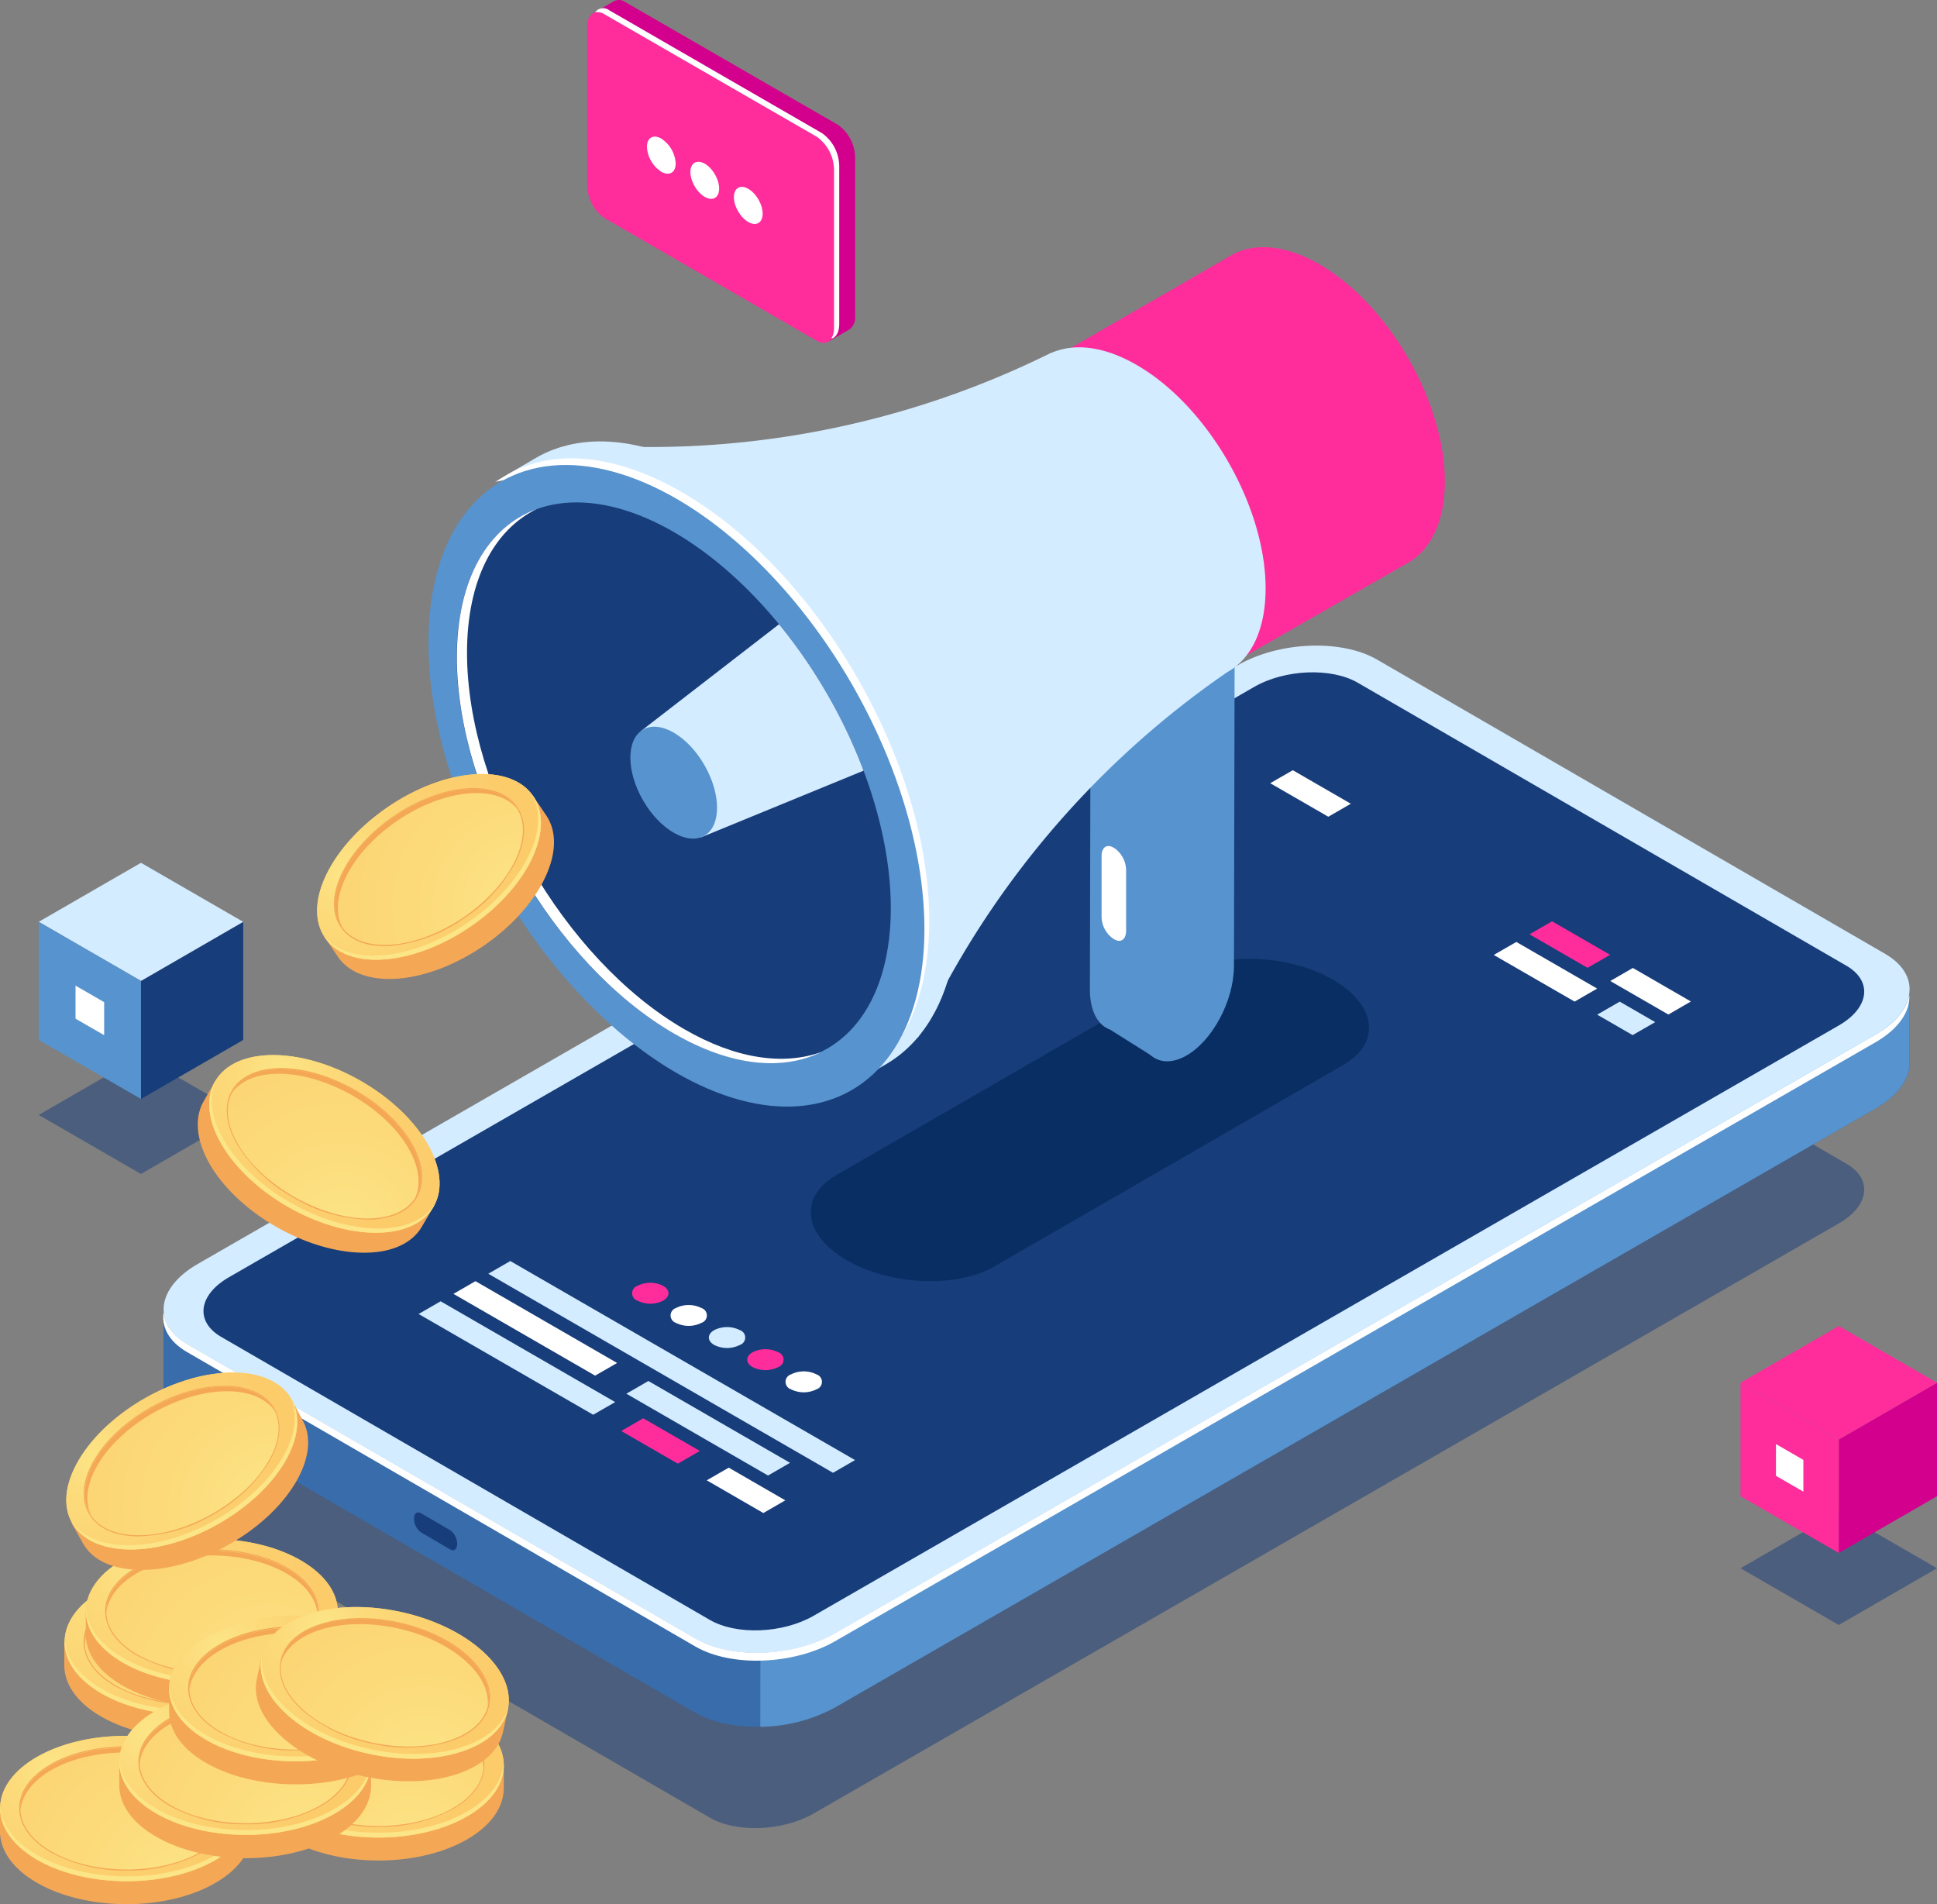 <svg xmlns="http://www.w3.org/2000/svg" xmlns:xlink="http://www.w3.org/1999/xlink" viewBox="0 0 339.77 333.97">
  <rect x="0" y="0" width="339.77" height="333.97" fill="#808080" stroke="none"/>
  <defs>
    <radialGradient id="gradient_74" cx="1600.51" cy="-613.96" r="31.54" gradientTransform="rotate(-51.52 1625.43 1365.34)" gradientUnits="userSpaceOnUse">
      <stop offset="0" stop-color="#fce586"/>
      <stop offset=".23" stop-color="#fcdb7b"/>
      <stop offset=".62" stop-color="#fcd06f"/>
      <stop offset="1" stop-color="#fccc6b"/>
    </radialGradient>
    <radialGradient id="gradient_74-2" cx="1615.81" cy="-585.73" r="75.04" gradientTransform="rotate(-17.33 3321.32 4811.6)" xlink:href="#gradient_74"/>
    <radialGradient id="gradient_74-3" cx="575.56" cy="-681.41" r="31.55" gradientTransform="rotate(-17.07 3503.66 1648.39)" xlink:href="#gradient_74"/>
    <radialGradient id="gradient_74-4" cx="590.86" cy="-653.17" r="75.04" gradientTransform="rotate(-17.07 3503.66 1648.39)" xlink:href="#gradient_74"/>
    <radialGradient id="gradient_74-5" cx="580.77" cy="-685.47" r="31.55" gradientTransform="rotate(-17.07 3503.66 1648.39)" xlink:href="#gradient_74"/>
    <radialGradient id="gradient_74-6" cx="596.07" cy="-657.23" r="75.04" gradientTransform="rotate(-17.07 3503.66 1648.39)" xlink:href="#gradient_74"/>
    <radialGradient id="gradient_74-7" cx="600.7" cy="-651.21" r="31.55" gradientTransform="rotate(72.67 -307.29 -535.62)" xlink:href="#gradient_74"/>
    <radialGradient id="gradient_74-8" cx="616" cy="-622.97" r="75.04" gradientTransform="matrix(.3 .95 -.95 .3 -727.05 -82.73)" xlink:href="#gradient_74"/>
    <radialGradient id="gradient_74-9" cx="556.23" cy="-656.86" r="31.55" gradientTransform="rotate(72.67 -360.66 -534.4)" xlink:href="#gradient_74"/>
    <radialGradient id="gradient_74-10" cx="571.52" cy="-628.62" r="75.04" gradientTransform="rotate(-17.07 3503.66 1648.39)" xlink:href="#gradient_74"/>
    <radialGradient id="gradient_74-11" cx="578.59" cy="-658.48" r="31.55" gradientTransform="matrix(.3 .95 -.95 .3 -750.69 -59.92)" xlink:href="#gradient_74"/>
    <radialGradient id="gradient_74-12" cx="593.89" cy="-630.25" r="75.04" gradientTransform="rotate(-17.07 3503.66 1648.39)" xlink:href="#gradient_74"/>
    <radialGradient id="gradient_74-13" cx="590.73" cy="-668.26" r="31.55" gradientTransform="rotate(72.67 -322.04 -553.92)" xlink:href="#gradient_74"/>
    <radialGradient id="gradient_74-14" cx="606.03" cy="-640.02" r="75.04" gradientTransform="rotate(-17.07 3503.66 1648.39)" xlink:href="#gradient_74"/>
    <radialGradient id="gradient_74-15" cx="294.45" cy="-580.84" r="31.54" gradientTransform="rotate(-5.26 9604.58 2442.59)" xlink:href="#gradient_74"/>
    <radialGradient id="gradient_74-16" cx="309.75" cy="-552.61" r="75.04" gradientTransform="rotate(-5.26 9604.58 2442.59)" xlink:href="#gradient_74"/>
    <radialGradient id="gradient_74-17" cx="-124.69" cy="-429.62" r="31.54" gradientTransform="rotate(72.67 -450 7.48)" xlink:href="#gradient_74"/>
    <radialGradient id="gradient_74-18" cx="-109.39" cy="-401.38" r="75.04" gradientTransform="matrix(.98 .22 -.22 .98 78.73 634.36)" xlink:href="#gradient_74"/>
    <radialGradient id="gradient_74-19" cx="1402.46" cy="-627.32" r="31.54" gradientTransform="rotate(-46.62 1735.06 1422.1)" xlink:href="#gradient_74"/>
    <radialGradient id="gradient_74-20" cx="1417.76" cy="-599.09" r="75.04" gradientTransform="rotate(-46.62 1735.06 1422.1)" xlink:href="#gradient_74"/>
    <clipPath id="clip-path">
      <ellipse cx="118.18" cy="137.27" rx="31.09" ry="53.85" transform="rotate(-30 118.18 137.27)" fill="none"/>
    </clipPath>
    <style>
      .cls-2,.cls-4{fill:#173d7a}.cls-2{opacity:.5}.cls-5{fill:#5793ce}.cls-6{fill:#d4ecff}.cls-7{fill:#fff}.cls-8{fill:#ff2c9c}.cls-9{fill:#d3008d}.cls-12{fill:#f4a856}.cls-13{fill:#fccc6b}.cls-16{fill:#fce586}
    </style>
  </defs>
  <g id="圖層_2" data-name="圖層 2">
    <g id="栝鍣_1" data-name="栝鍣 1">
      <path class="cls-2" d="m323.86 204.08-85.69-49.62c-4.65-2.7-12.79-2.37-18.17.73L40.16 258.68c-5.38 3.1-6 7.8-1.32 10.49l85.69 49.62c4.66 2.7 12.79 2.37 18.18-.73l179.83-103.49c5.39-3.1 5.98-7.8 1.32-10.49Z"/>
      <path d="m122 300.41-89.14-51.64c-2.93-1.69-4.29-4-4.19-6.36v-12.94l5 5.8c.32-.21.65-.42 1-.62l182.42-105c7.25-4.17 18.19-4.6 24.46-1l87.92 50.92 5.51-6.06v12.65c.13 2.85-1.9 5.89-6 8.25l-182.43 105c-7.3 4.19-18.25 4.59-24.55 1Z" fill="#396caa"/>
      <path class="cls-4" d="m73.82 268.73 5.13 3c.69.39 1.24 0 1.24-.94A3 3 0 0 0 79 268.4l-5.13-3c-.68-.39-1.24 0-1.24.93a3 3 0 0 0 1.19 2.4Z"/>
      <path class="cls-5" d="M217.06 129.67c7.25-4.17 18.19-4.6 24.46-1l87.92 50.92 5.51-6.06v12.65c.13 2.85-1.9 5.89-6 8.25l-182.43 105a28.06 28.06 0 0 1-13.16 3.42l.17-125.09Z"/>
      <path class="cls-6" d="m330.73 167.32-89.18-51.64c-6.26-3.62-17.21-3.19-24.45 1l-182.42 105c-7.25 4.17-8 10.49-1.78 14.11l89.18 51.64c6.26 3.63 17.21 3.19 24.45-1L329 181.44c7.2-4.17 8-10.44 1.73-14.12Z"/>
      <path class="cls-7" d="m122 288.78-89.17-51.64c-3.23-1.87-4.56-4.45-4.12-7.09.16 2.14 1.53 4.17 4.19 5.71l89.18 51.64c6.26 3.63 17.21 3.19 24.45-1L329 181.44c3.51-2 5.49-4.54 5.91-7 .21 2.9-1.81 6-6 8.4l-182.43 105c-7.26 4.16-18.21 4.57-24.48.94Z"/>
      <path class="cls-4" d="m323.86 169.36-85.69-49.62c-4.65-2.7-12.79-2.37-18.17.73L40.16 224c-5.38 3.1-6 7.8-1.32 10.49l85.69 49.62c4.66 2.7 12.79 2.37 18.18-.73l179.83-103.53c5.39-3.1 5.98-7.8 1.32-10.49Z"/>
      <path class="cls-6" d="m146.12 258.3-60.47-34.91 3.86-2.23 60.47 34.91-3.86 2.23zm-42.07-10.18-30.62-17.67 3.86-2.23 30.62 17.68-3.86 2.22z"/>
      <path class="cls-8" d="m118.9 256.7-9.93-5.73 3.86-2.23 9.93 5.73-3.86 2.23z"/>
      <path class="cls-7" d="m133.9 265.36-9.93-5.74 3.86-2.22 9.92 5.73-3.85 2.23zm-29.51-24.1-24.85-14.34 3.86-2.23 24.85 14.35-3.86 2.22z"/>
      <path class="cls-6" d="m134.72 258.78-24.85-14.35 3.86-2.23 24.85 14.35-3.86 2.23z"/>
      <path class="cls-8" d="M116.32 228.11a5 5 0 0 1-4.5 0 1.37 1.37 0 0 1 0-2.6 5 5 0 0 1 4.5 0c1.25.72 1.25 1.88 0 2.6Z"/>
      <path class="cls-7" d="M123.05 232a5 5 0 0 1-4.5 0 1.37 1.37 0 0 1 0-2.59 5 5 0 0 1 4.5 0 1.36 1.36 0 0 1 0 2.59Z"/>
      <path class="cls-6" d="M129.78 235.88a5 5 0 0 1-4.5 0c-1.25-.72-1.25-1.88 0-2.6a5 5 0 0 1 4.5 0 1.37 1.37 0 0 1 0 2.6Z"/>
      <path class="cls-8" d="M136.51 239.76a5 5 0 0 1-4.5 0c-1.25-.71-1.25-1.88 0-2.6a5 5 0 0 1 4.5 0 1.37 1.37 0 0 1 0 2.6Z"/>
      <path class="cls-7" d="M143.24 243.65a5 5 0 0 1-4.51 0 1.37 1.37 0 0 1 0-2.6 5 5 0 0 1 4.51 0 1.37 1.37 0 0 1 0 2.6Z"/>
      <path class="cls-8" d="m278.47 169.74-10.18-5.88 3.96-2.28 10.18 5.88-3.96 2.28z"/>
      <path class="cls-7" d="m292.65 177.93-10.19-5.88 3.96-2.29 10.18 5.88-3.95 2.29zM233 143.24l-10.19-5.88 3.96-2.28 10.18 5.88-3.95 2.28zm43.2 32.42-14.18-8.18 3.96-2.28 14.18 8.18-3.96 2.28z"/>
      <path class="cls-6" d="m286.38 181.54-6.22-3.59 3.96-2.28 6.22 3.59-3.96 2.28z"/>
      <path class="cls-2" d="m322.54 284.99-17.23-9.95 17.23-9.95 17.23 9.95-17.23 9.95z"/>
      <path class="cls-9" d="m339.77 262.41-17.23 9.95v-19.9l17.23-9.95v19.9z"/>
      <path class="cls-8" d="m322.54 252.46-17.23-9.95 17.23-9.95 17.23 9.95-17.23 9.95z"/>
      <path class="cls-8" d="m322.54 272.36-17.23-9.95v-19.9l17.23 9.95v19.9z"/>
      <path class="cls-7" d="m316.33 261.61-4.81-2.78v-5.57l4.81 2.78v5.57z"/>
      <path class="cls-2" d="M24.73 205.89 6.79 195.54l17.94-10.36 17.93 10.36-17.93 10.35z"/>
      <path class="cls-4" d="m42.66 182.39-17.93 10.35v-20.71l17.93-10.36v20.72z"/>
      <path class="cls-6" d="M24.73 172.03 6.79 161.67l17.94-10.35 17.93 10.35-17.93 10.36z"/>
      <path class="cls-5" d="M24.73 192.74 6.79 182.39v-20.72l17.94 10.36v20.71z"/>
      <path class="cls-7" d="m18.27 181.55-5.02-2.89v-5.8l5.02 2.9v5.79z"/>
      <path class="cls-9" d="M147 21.9 109.65.35a1.91 1.91 0 0 0-1.92-.16l-3.62 2.09 2.54.93v27.16a7.22 7.22 0 0 0 3 5.74l35.67 20.59v3.19l3.68-2.11a2.67 2.67 0 0 0 1-2.4V27.63a7.17 7.17 0 0 0-3-5.73Z"/>
      <path class="cls-8" d="M143.29 59.78 106 38.23a7.2 7.2 0 0 1-3-5.74V4.74c0-2.21 1.34-3.22 3-2.27L143.29 24a7.2 7.2 0 0 1 3 5.74v27.77c0 2.21-1.29 3.22-3 2.27Z"/>
      <path class="cls-7" d="M144.2 23.36 106.88 1.81a1.74 1.74 0 0 0-2.5.37 2.09 2.09 0 0 1 1.59.29L143.29 24a7.2 7.2 0 0 1 3 5.74v27.77a3.39 3.39 0 0 1-.49 1.91c.84-.23 1.41-1.14 1.41-2.57V29.1a7.2 7.2 0 0 0-3.01-5.74Zm-25.68 5.31c0 1.6-1.13 2.25-2.52 1.45a5.56 5.56 0 0 1-2.52-4.36c0-1.61 1.13-2.26 2.52-1.45a5.56 5.56 0 0 1 2.52 4.36Z"/>
      <ellipse class="cls-7" cx="123.63" cy="31.62" rx="2.06" ry="3.56" transform="rotate(-30 123.63 31.63)"/>
      <ellipse class="cls-7" cx="131.26" cy="36.02" rx="2.06" ry="3.56" transform="rotate(-30 131.27 36.03)"/>
      <path d="m174.42 222.11 61.24-35.36c6.63-3.83 5.8-10.51-1.86-14.93-7.65-4.42-19.23-4.9-25.86-1.07L146.7 206.1c-6.63 3.83-5.8 10.51 1.86 14.93 7.65 4.42 19.23 4.9 25.86 1.08Z" fill="#092e63"/>
      <path class="cls-5" d="M208 164.29v-7.19l8.51-42.89-8.37-5.21-16.84 9.3-.12 55.27c0 3.72 1.39 6.24 3.53 7l7.49 4.71.94-3.56 1.28-6.49a20.56 20.56 0 0 0 3.58-10.94Z"/>
      <path class="cls-5" d="M208 185.19c-4.65 2.57-8.41-.3-8.39-6.41l.12-55.27 16.84-9.3-.12 55.28c-.04 6.1-3.82 13.13-8.45 15.7Z"/>
      <ellipse class="cls-8" cx="231.45" cy="71.75" rx="17.96" ry="31.11" transform="rotate(-30 231.45 71.76)"/>
      <path class="cls-8" d="m247.22 98.56-64.02 36.71-34.42-51.69 66.7-38.52 31.74 53.5z"/>
      <path class="cls-6" d="M222 103.19c0-14.43-10.13-32-22.63-39.19-5.68-3.28-10.86-3.85-14.83-2.16h-.08l-.1.05-.52.25a158.34 158.34 0 0 1-76.09 16.14l-7.42-.28L161 182l3.29-6.35a158.57 158.57 0 0 1 51-57.78c4.17-2.31 6.71-7.41 6.71-14.68Z"/>
      <path class="cls-6" d="M168.1 158.52c0-27.68-19.43-61.33-43.41-75.17-12-6.91-22.77-7.58-30.62-3.08l-7.23 4.23 2.49-.5c-5.06 5.28-8 13.59-8 24.42 0 27.68 19.43 61.34 43.4 75.18 9.41 5.43 18.12 7 25.23 5.23l-1.13 1.66 6.56-3.83.1-.06.24-.14c7.63-4.62 12.37-14.27 12.37-27.94Z"/>
      <path class="cls-7" d="M163 161.48c0-27.67-19.43-61.33-43.41-75.17-11.79-6.81-22.48-7.55-30.3-3.25l-1.09.64c-.38.23-.74.48-1.1.74l2.23-.44c-5.06 5.28-8 13.59-8 24.42 0 27.68 19.43 61.34 43.4 75.18 9.41 5.43 18.12 7 25.23 5.23l-1 1.52c8.61-4.17 14.04-14.21 14.04-28.87Z"/>
      <ellipse class="cls-5" cx="118.18" cy="137.27" rx="35.44" ry="61.38" transform="matrix(.87 -.5 .5 .87 -52.8 77.48)"/>
      <ellipse class="cls-4" cx="118.18" cy="137.27" rx="31.09" ry="53.85" transform="rotate(-30 118.18 137.27)"/>
      <path class="cls-7" d="M120 180.48c-21-12.14-38.08-41.67-38.08-66 0-12.75 4.71-21.51 12.22-25.21-8.54 3.13-14 12.24-14 26 0 24.28 17 53.81 38.08 66 10 5.77 19.07 6.57 25.86 3.23-6.6 2.38-14.99 1.26-24.08-4.02Z"/>
      <g clip-path="url(#clip-path)">
        <path class="cls-6" d="m112.48 128.17 55.25-42.72 20.06 34.81-64.85 26.61-10.46-18.7z"/>
        <ellipse class="cls-5" cx="118.18" cy="137.27" rx="6.21" ry="10.75" transform="rotate(-30 118.17 137.28)"/>
      </g>
      <path class="cls-7" d="m195.52 164.77-.29-.17a4.77 4.77 0 0 1-2-3.81v-10.66c0-1.47.88-2.15 2-1.52l.3.17a4.82 4.82 0 0 1 2 3.81v10.66c-.01 1.47-.9 2.15-2.01 1.52Z"/>
      <path class="cls-12" d="M93.52 139.62v2.18a14.23 14.23 0 0 0-7.07-1.05c-9.94.72-21.51 8.58-25.85 17.55a14.37 14.37 0 0 0-1.6 6.81l-2-.66 2.17 3.19c1.8 2.8 5.45 4.35 10.52 4 9.93-.72 21.5-8.58 25.84-17.55 2.17-4.48 2.12-8.39.28-11.09Z"/>
      <path class="cls-13" d="M93.24 150.72c-4.34 9-15.91 16.82-25.84 17.55s-14.47-6-10.14-14.92 15.91-16.82 25.85-17.55 14.47 5.95 10.13 14.92Z"/>
      <path d="M93.24 150.72c-4.34 9-15.91 16.82-25.84 17.55s-14.47-6-10.14-14.92 15.91-16.82 25.85-17.55 14.47 5.95 10.13 14.92Z" fill="url(#gradient_74)"/>
      <path class="cls-12" d="M81.49 161a27.11 27.11 0 0 1-12.82 4.89c-4.1.3-7.27-.87-8.91-3.29s-1.57-5.8.22-9.5c3.66-7.57 13.46-14.23 21.85-14.84 4.11-.3 7.27.87 8.92 3.29s1.56 5.8-.23 9.5a26.94 26.94 0 0 1-9.03 9.95Zm-12.27-17.58a26.57 26.57 0 0 0-8.9 9.8c-1.73 3.58-1.82 6.82-.26 9.13s4.62 3.42 8.58 3.13c8.27-.61 17.93-7.17 21.54-14.63 1.74-3.58 1.83-6.82.26-9.13s-4.62-3.42-8.58-3.13a26.69 26.69 0 0 0-12.64 4.83Z"/>
      <ellipse cx="75.25" cy="152.04" rx="18.54" ry="10.71" transform="rotate(-34.18 75.26 152.05)" fill="url(#gradient_74-2)"/>
      <path class="cls-12" d="M60.65 153.87c3.64-7.52 13.35-14.12 21.69-14.73 4-.29 6.88.81 8.49 2.85-1.45-2.5-4.59-3.91-9-3.58-8.35.61-18.06 7.2-21.7 14.73-1.92 4-1.77 7.4 0 9.67-1.26-2.25-1.2-5.38.52-8.94Z"/>
      <path class="cls-16" d="M92.77 150c-4.34 9-15.91 16.83-25.85 17.55-4.75.35-8.26-1-10.16-3.48 1.75 2.92 5.46 4.56 10.64 4.18 9.93-.73 21.5-8.58 25.84-17.55 2.26-4.68 2.11-8.73 0-11.43 1.64 2.73 1.6 6.46-.47 10.73Z"/>
      <path class="cls-12" d="m55.47 288.12-1.22 1.81a14.32 14.32 0 0 0-5.25-4.87c-8.6-5-22.59-5.08-31.24-.14a14.59 14.59 0 0 0-5.2 4.69l-1.28-1.68v3.86c-.1 3.33 2 6.68 6.42 9.23 8.61 5 22.59 5.09 31.24.14 4.32-2.47 6.5-5.72 6.51-9Z"/>
      <path class="cls-13" d="M49 297.11c-8.65 4.95-22.64 4.88-31.24-.14s-8.57-13.09.08-18 22.63-4.88 31.24.14 8.53 13.06-.08 18Z"/>
      <path d="M49 297.11c-8.65 4.95-22.64 4.88-31.24-.14s-8.57-13.09.08-18 22.63-4.88 31.24.14 8.53 13.06-.08 18Z" fill="url(#gradient_74-3)"/>
      <path class="cls-12" d="M33.48 298.91a27.06 27.06 0 0 1-13.34-3.21c-3.56-2.07-5.51-4.83-5.49-7.76s2-5.67 5.56-7.71c7.3-4.17 19.15-4.11 26.41.12 3.55 2.08 5.5 4.83 5.49 7.76s-2 5.67-5.56 7.71a27 27 0 0 1-13.07 3.09Zm-.2-21.4a26.49 26.49 0 0 0-12.89 3.05c-3.45 2-5.36 4.59-5.37 7.38s1.87 5.43 5.31 7.44c7.16 4.17 18.84 4.23 26 .11 3.46-2 5.36-4.59 5.38-7.38s-1.88-5.43-5.31-7.43a26.71 26.71 0 0 0-13.12-3.17Z"/>
      <path d="M46.46 295.66c-7.26 4.14-19 4.09-26.23-.12s-7.19-11 .07-15.14 19-4.1 26.22.11 7.2 11-.06 15.15Z" fill="url(#gradient_74-4)"/>
      <path class="cls-12" d="M20.3 281.28c7.26-4.14 19-4.09 26.22.12 3.42 2 5.21 4.56 5.38 7.15.22-2.88-1.57-5.82-5.38-8-7.22-4.21-19-4.26-26.22-.11-3.83 2.18-5.64 5.1-5.45 8 .2-2.64 2.01-5.19 5.45-7.16Z"/>
      <path class="cls-16" d="M49 296.27c-8.65 4.94-22.63 4.88-31.24-.14-4.11-2.4-6.25-5.5-6.41-8.62-.21 3.4 1.92 6.85 6.41 9.46 8.6 5 22.59 5.09 31.24.14 4.51-2.57 6.67-6 6.49-9.41-.23 3.13-2.39 6.21-6.49 8.57Z"/>
      <path class="cls-12" d="M59.26 282.71 58 284.52a14.16 14.16 0 0 0-5.24-4.87c-8.6-5-22.59-5.08-31.24-.14a14.5 14.5 0 0 0-5.2 4.69l-1.28-1.68v3.85c-.1 3.32 2 6.67 6.42 9.23 8.61 5 22.59 5.08 31.24.14 4.33-2.47 6.5-5.72 6.51-9Z"/>
      <path class="cls-13" d="M52.75 291.7c-8.65 4.94-22.63 4.88-31.24-.14s-8.57-13.09.08-18 22.64-4.88 31.24.14 8.57 13.06-.08 18Z"/>
      <path d="M52.75 291.7c-8.65 4.94-22.63 4.88-31.24-.14s-8.57-13.09.08-18 22.64-4.88 31.24.14 8.57 13.06-.08 18Z" fill="url(#gradient_74-5)"/>
      <path class="cls-12" d="M37.27 293.5a27.09 27.09 0 0 1-13.34-3.21c-3.55-2.08-5.5-4.83-5.49-7.76s2-5.67 5.56-7.71c7.3-4.17 19.15-4.12 26.41.12 3.56 2.07 5.5 4.83 5.49 7.76s-2 5.66-5.56 7.71a27 27 0 0 1-13.07 3.09Zm-.2-21.4a26.54 26.54 0 0 0-12.89 3c-3.45 2-5.35 4.59-5.37 7.38s1.87 5.52 5.31 7.52c7.16 4.18 18.84 4.23 26 .12 3.45-2 5.36-4.59 5.37-7.38s-1.87-5.43-5.31-7.44a26.65 26.65 0 0 0-13.11-3.2Z"/>
      <path d="M50.25 290.24c-7.26 4.15-19 4.1-26.23-.11s-7.19-11 .07-15.15 19-4.09 26.23.12 7.19 10.99-.07 15.14Z" fill="url(#gradient_74-6)"/>
      <path class="cls-12" d="M24.09 275.87c7.26-4.15 19-4.09 26.22.12 3.42 2 5.21 4.56 5.38 7.15.22-2.88-1.57-5.82-5.37-8-7.23-4.21-19-4.26-26.23-.12-3.82 2.19-5.64 5.11-5.45 8 .2-2.63 2.01-5.19 5.45-7.15Z"/>
      <path class="cls-16" d="M52.75 290.86c-8.64 4.94-22.63 4.88-31.24-.14-4.11-2.4-6.25-5.5-6.41-8.63-.21 3.41 1.92 6.85 6.41 9.47 8.61 5 22.59 5.08 31.24.14 4.51-2.58 6.67-6 6.49-9.41-.19 3.12-2.35 6.21-6.49 8.57Z"/>
      <path class="cls-12" d="m88.37 309.61-1.22 1.81a14.16 14.16 0 0 0-5.24-4.87c-8.6-5-22.59-5.09-31.24-.14a14.41 14.41 0 0 0-5.2 4.69l-1.28-1.69v3.86c-.1 3.32 2 6.67 6.42 9.23 8.61 5 22.59 5.08 31.24.14 4.32-2.47 6.5-5.72 6.51-9Z"/>
      <ellipse class="cls-13" cx="66.28" cy="309.51" rx="12.75" ry="22.09" transform="rotate(-89.74 66.29 309.52)"/>
      <ellipse cx="66.28" cy="309.51" rx="12.75" ry="22.09" transform="rotate(-89.74 66.29 309.52)" fill="url(#gradient_74-7)"/>
      <path class="cls-12" d="M66.38 320.4A27.06 27.06 0 0 1 53 317.19c-3.56-2.08-5.5-4.83-5.49-7.76s2-5.67 5.56-7.71c7.3-4.17 19.15-4.12 26.41.12 3.55 2.07 5.5 4.83 5.49 7.76s-2 5.66-5.56 7.7a26.86 26.86 0 0 1-13.03 3.1Zm-.2-21.4a26.52 26.52 0 0 0-12.89 3.05c-3.45 2-5.36 4.59-5.37 7.38s1.87 5.43 5.31 7.43c7.16 4.18 18.84 4.23 26 .12 3.45-2 5.35-4.59 5.37-7.39s-1.87-5.42-5.31-7.43A26.68 26.68 0 0 0 66.18 299Z"/>
      <ellipse cx="66.28" cy="309.51" rx="10.71" ry="18.54" transform="rotate(-89.74 66.29 309.52)" fill="url(#gradient_74-8)"/>
      <path class="cls-12" d="M53.2 302.77c7.26-4.15 19-4.09 26.22.12 3.42 2 5.21 4.56 5.38 7.15.22-2.89-1.57-5.82-5.37-8-7.23-4.21-19-4.27-26.23-.12-3.83 2.19-5.64 5.11-5.45 8 .25-2.64 2.01-5.19 5.45-7.15Z"/>
      <path class="cls-16" d="M81.86 317.76c-8.65 4.94-22.63 4.88-31.24-.14-4.11-2.4-6.25-5.5-6.41-8.63-.21 3.41 1.92 6.85 6.41 9.47 8.6 5 22.59 5.08 31.24.14 4.51-2.58 6.67-6 6.49-9.41-.19 3.12-2.35 6.2-6.49 8.57Z"/>
      <path class="cls-12" d="m44.2 317.27-1.2 1.81a14.24 14.24 0 0 0-5.24-4.87c-8.61-5-22.59-5.08-31.24-.14a14.5 14.5 0 0 0-5.2 4.69L0 317.08v3.85c-.1 3.32 2 6.67 6.42 9.23 8.6 5 22.59 5.08 31.24.14 4.32-2.47 6.49-5.72 6.51-9Z"/>
      <ellipse class="cls-13" cx="22.11" cy="317.17" rx="12.75" ry="22.09" transform="rotate(-89.74 22.12 317.18)"/>
      <ellipse cx="22.11" cy="317.17" rx="12.75" ry="22.09" transform="rotate(-89.74 22.12 317.18)" fill="url(#gradient_74-9)"/>
      <path class="cls-12" d="M22.2 328.06a27 27 0 0 1-13.33-3.21c-3.56-2.08-5.51-4.83-5.5-7.76s2-5.67 5.56-7.71c7.3-4.17 19.15-4.12 26.42.12 3.55 2.07 5.5 4.83 5.49 7.76s-2 5.67-5.56 7.71a27 27 0 0 1-13.08 3.09Zm-.2-21.4a26.49 26.49 0 0 0-12.89 3c-3.45 2-5.36 4.59-5.37 7.38s1.87 5.43 5.3 7.43c7.16 4.18 18.84 4.23 26 .12 3.45-2 5.36-4.59 5.37-7.38s-1.87-5.43-5.3-7.44A26.71 26.71 0 0 0 22 306.66Z"/>
      <path d="M35.19 324.8c-7.27 4.15-19 4.1-26.23-.11s-7.19-11 .07-15.15 19-4.09 26.22.12 7.2 10.99-.06 15.14Z" fill="url(#gradient_74-10)"/>
      <path class="cls-12" d="M9 310.43c7.26-4.15 19-4.09 26.23.12 3.42 2 5.21 4.56 5.38 7.15.22-2.88-1.57-5.82-5.38-8-7.22-4.21-19-4.26-26.22-.12-3.83 2.19-5.64 5.11-5.45 8 .22-2.58 2.03-5.19 5.44-7.15Z"/>
      <path class="cls-16" d="M37.69 325.42c-8.65 4.94-22.64 4.88-31.24-.14-4.12-2.4-6.25-5.5-6.41-8.63-.21 3.41 1.92 6.85 6.41 9.47 8.6 5 22.59 5.08 31.24.14 4.51-2.58 6.67-6 6.49-9.41-.18 3.15-2.35 6.21-6.49 8.57Z"/>
      <path class="cls-12" d="M65.09 309.15 63.88 311a14.34 14.34 0 0 0-5.24-4.88c-8.61-5-22.59-5.08-31.24-.14a14.35 14.35 0 0 0-5.2 4.7L20.92 309v3.86c-.1 3.32 2 6.67 6.42 9.23 8.6 5 22.59 5.08 31.24.14 4.32-2.47 6.49-5.73 6.51-9Z"/>
      <ellipse class="cls-13" cx="43.01" cy="309.05" rx="12.75" ry="22.09" transform="rotate(-89.74 43.01 309.06)"/>
      <ellipse cx="43.01" cy="309.05" rx="12.75" ry="22.09" transform="rotate(-89.74 43.01 309.06)" fill="url(#gradient_74-11)"/>
      <path class="cls-12" d="M43.1 319.94a27.09 27.09 0 0 1-13.34-3.21c-3.55-2.08-5.5-4.83-5.49-7.76s2-5.67 5.56-7.71c7.3-4.17 19.15-4.12 26.42.12 3.55 2.07 5.5 4.83 5.49 7.76s-2 5.66-5.56 7.7a26.9 26.9 0 0 1-13.08 3.1Zm-.19-21.41A26.6 26.6 0 0 0 30 301.58c-3.45 2-5.36 4.6-5.37 7.39s1.87 5.43 5.3 7.43c7.16 4.18 18.84 4.23 26 .12 3.45-2 5.36-4.6 5.37-7.39s-1.87-5.43-5.3-7.43a26.71 26.71 0 0 0-13.09-3.17Z"/>
      <path d="M56.08 316.68c-7.26 4.15-19 4.1-26.22-.12s-7.19-11 .07-15.14 19-4.09 26.22.12 7.19 10.99-.07 15.14Z" fill="url(#gradient_74-12)"/>
      <path class="cls-12" d="M29.92 302.31c7.26-4.15 19-4.1 26.23.12 3.41 2 5.21 4.56 5.38 7.15.22-2.89-1.57-5.82-5.38-8-7.22-4.21-19-4.27-26.22-.12-3.83 2.19-5.65 5.11-5.45 8 .19-2.64 2.01-5.19 5.44-7.15Z"/>
      <path class="cls-16" d="M58.59 317.3c-8.65 4.94-22.64 4.88-31.24-.14-4.12-2.4-6.25-5.5-6.41-8.63-.21 3.4 1.92 6.85 6.41 9.47 8.6 5 22.59 5.08 31.23.14 4.51-2.58 6.68-6 6.5-9.41-.19 3.12-2.35 6.2-6.49 8.57Z"/>
      <path class="cls-12" d="m73.83 296.24-1.21 1.81a14.32 14.32 0 0 0-5.24-4.87c-8.61-5-22.59-5.08-31.24-.14a14.42 14.42 0 0 0-5.2 4.69l-1.28-1.68v3.86c-.1 3.33 2 6.68 6.42 9.23 8.6 5 22.59 5.09 31.24.14 4.32-2.47 6.49-5.72 6.51-9Z"/>
      <ellipse class="cls-13" cx="51.74" cy="296.15" rx="12.75" ry="22.09" transform="rotate(-89.74 51.75 296.15)"/>
      <ellipse cx="51.74" cy="296.15" rx="12.75" ry="22.09" transform="rotate(-89.74 51.75 296.15)" fill="url(#gradient_74-13)"/>
      <path class="cls-12" d="M51.84 307a27.09 27.09 0 0 1-13.34-3.21C35 301.75 33 299 33 296.06s2-5.67 5.56-7.71c7.3-4.17 19.15-4.11 26.41.12 3.56 2.08 5.51 4.83 5.5 7.76s-2 5.67-5.56 7.71A27 27 0 0 1 51.84 307Zm-.19-21.4a26.49 26.49 0 0 0-12.89 3.05c-3.45 2-5.36 4.59-5.37 7.38s1.87 5.43 5.3 7.44c7.16 4.17 18.84 4.23 26 .11 3.45-2 5.36-4.59 5.37-7.38s-1.87-5.43-5.3-7.43a26.71 26.71 0 0 0-13.11-3.14Z"/>
      <path d="M64.82 303.77c-7.26 4.15-19 4.1-26.22-.11s-7.2-11 .07-15.14 19-4.1 26.22.11 7.19 11-.07 15.14Z" fill="url(#gradient_74-14)"/>
      <path class="cls-12" d="M38.66 289.4c7.26-4.14 19-4.09 26.23.12 3.41 2 5.2 4.56 5.38 7.15.22-2.88-1.57-5.82-5.38-8-7.22-4.21-19-4.26-26.22-.11-3.83 2.18-5.65 5.1-5.45 8 .19-2.64 2.01-5.19 5.44-7.16Z"/>
      <path class="cls-16" d="M67.33 304.39c-8.65 4.94-22.64 4.88-31.24-.14-4.12-2.4-6.25-5.5-6.42-8.62-.2 3.4 1.93 6.85 6.42 9.46 8.6 5 22.59 5.09 31.23.14 4.51-2.57 6.68-6 6.5-9.41-.19 3.18-2.35 6.18-6.49 8.57Z"/>
      <path class="cls-12" d="m89.1 299.76-1.57 1.52a14.16 14.16 0 0 0-4.13-5.84c-7.39-6.68-21.07-9.6-30.54-6.54a14.4 14.4 0 0 0-6.06 3.54l-.91-1.92-.8 3.78c-.78 3.24.62 6.95 4.39 10.35 7.4 6.68 21.07 9.6 30.55 6.54 4.74-1.54 7.53-4.28 8.21-7.47Z"/>
      <path class="cls-13" d="M80.88 307.22c-9.47 3.07-23.15.15-30.54-6.53s-5.71-14.57 3.77-17.63 23.15-.15 30.54 6.53 5.71 14.57-3.77 17.63Z"/>
      <path d="M80.88 307.22c-9.47 3.07-23.15.15-30.54-6.53s-5.71-14.57 3.77-17.63 23.15-.15 30.54 6.53 5.71 14.57-3.77 17.63Z" fill="url(#gradient_74-15)"/>
      <path class="cls-12" d="M65.36 305.82A27.09 27.09 0 0 1 53 299.94c-3.05-2.76-4.39-5.85-3.78-8.72s3.1-5.14 7-6.4c8-2.59 19.58-.11 25.83 5.52 3 2.76 4.39 5.85 3.78 8.72s-3.1 5.14-7 6.4a27 27 0 0 1-13.47.36Zm4.19-21a26.54 26.54 0 0 0-13.24.34c-3.78 1.23-6.18 3.4-6.77 6.13s.72 5.7 3.67 8.36c6.16 5.56 17.58 8 25.47 5.45 3.78-1.23 6.18-3.4 6.77-6.13s-.72-5.7-3.67-8.36a26.64 26.64 0 0 0-12.23-5.78Z"/>
      <path d="M78.74 305.29c-8 2.57-19.44.12-25.65-5.49s-4.79-12.23 3.16-14.8 19.44-.12 25.65 5.48 4.79 12.23-3.16 14.81Z" fill="url(#gradient_74-16)"/>
      <path class="cls-12" d="M56.07 285.86c7.95-2.57 19.44-.12 25.64 5.49 2.94 2.65 4.17 5.53 3.81 8.1.8-2.78-.35-6-3.62-9-6.21-5.6-17.69-8.06-25.65-5.48-4.19 1.35-6.56 3.84-7 6.7.75-2.46 3.06-4.59 6.82-5.81Z"/>
      <path class="cls-16" d="M81.06 306.4c-9.48 3.07-23.15.14-30.55-6.53-3.54-3.19-5-6.67-4.51-9.76-.9 3.29.48 7.1 4.34 10.58 7.39 6.68 21.07 9.6 30.54 6.53 5-1.59 7.76-4.51 8.29-7.88-.83 3.02-3.58 5.59-8.11 7.06Z"/>
      <path class="cls-12" d="m76.08 211.58-2 1a14.2 14.2 0 0 0-2.08-6.84c-5-8.61-17.16-15.55-27.12-15.51a14.36 14.36 0 0 0-6.88 1.53l-.28-2.1-1.91 3.34c-1.72 2.84-1.51 6.81 1 11.2 5 8.6 17.16 15.54 27.12 15.5 5 0 8.48-1.79 10.1-4.62Z"/>
      <ellipse class="cls-13" cx="56.9" cy="200.62" rx="12.75" ry="22.09" transform="rotate(-60.25 56.9 200.61)"/>
      <ellipse cx="56.9" cy="200.62" rx="12.75" ry="22.09" transform="rotate(-60.25 56.9 200.61)" fill="url(#gradient_74-17)"/>
      <path class="cls-12" d="M51.63 210.14a27 27 0 0 1-10-9.36c-2.07-3.55-2.41-6.91-1-9.46s4.52-3.95 8.64-4c8.4 0 18.69 5.85 22.93 13.11 2.07 3.56 2.41 6.91 1 9.46s-4.53 4-8.64 4a26.92 26.92 0 0 1-12.93-3.75ZM62 191.42a26.53 26.53 0 0 0-12.72-3.69c-4 0-6.93 1.36-8.31 3.78s-1 5.65 1 9.08c4.18 7.16 14.32 13 22.61 12.92 4 0 6.93-1.36 8.31-3.78s1-5.65-1-9.08a26.66 26.66 0 0 0-9.89-9.23Z"/>
      <path d="M64.53 213.7c-8.36 0-18.56-5.79-22.77-13s-.85-13.11 7.52-13.15 18.55 5.79 22.76 13 .85 13.11-7.51 13.15Z" fill="url(#gradient_74-18)"/>
      <path class="cls-12" d="M48.84 188.31c8.36 0 18.55 5.79 22.76 13 2 3.41 2.29 6.53 1.17 8.87 1.61-2.4 1.49-5.84-.73-9.64-4.21-7.23-14.4-13.06-22.76-13-4.41 0-7.43 1.66-8.68 4.27 1.45-2.16 4.28-3.48 8.24-3.5Z"/>
      <path class="cls-16" d="M66.41 215.47c-10 0-22.11-6.9-27.12-15.5-2.41-4.12-2.74-7.87-1.34-10.67-1.86 2.86-1.7 6.91.92 11.4 5 8.6 17.16 15.54 27.12 15.5 5.19 0 8.76-1.94 10.28-5-1.7 2.63-5.1 4.25-9.86 4.27Z"/>
      <path class="cls-12" d="m51.15 245.44-.15 2.17a14.35 14.35 0 0 0-7-1.61c-10-.12-22.15 6.72-27.24 15.28a14.46 14.46 0 0 0-2.21 6.65l-2-.83 1.89 3.36c1.56 3 5.07 4.81 10.14 4.87 10 .13 22.16-6.72 27.25-15.28 2.54-4.28 2.83-8.18 1.23-11Z"/>
      <path class="cls-13" d="M49.92 256.47c-5.09 8.56-17.28 15.4-27.25 15.28S8.76 264.58 13.85 256s17.29-15.41 27.25-15.28 13.9 7.18 8.82 15.75Z"/>
      <path d="M49.92 256.47c-5.09 8.56-17.28 15.4-27.25 15.28S8.76 264.58 13.85 256s17.29-15.41 27.25-15.28 13.9 7.18 8.82 15.75Z" fill="url(#gradient_74-19)"/>
      <path class="cls-12" d="M37.34 265.66a27.06 27.06 0 0 1-13.19 3.79c-4.15-.06-7.15-1.45-8.6-4.05s-1.07-5.91 1-9.44c4.29-7.23 14.62-13 23-12.92 4.12.05 7.17 1.48 8.6 4s1.07 5.91-1 9.45a27 27 0 0 1-9.81 9.17Zm-10.72-18.52a26.48 26.48 0 0 0-9.71 9c-2 3.41-2.4 6.64-1 9.07s4.3 3.8 8.27 3.85c8.29.11 18.48-5.61 22.72-12.74 2-3.41 2.39-6.63 1-9.07s-4.31-3.8-8.28-3.85a26.68 26.68 0 0 0-13 3.74Z"/>
      <path d="M47 256.43c-4.27 7.19-14.52 12.93-22.88 12.83s-11.67-6-7.4-13.21 14.51-12.93 22.87-12.83 11.71 6.02 7.41 13.21Z" fill="url(#gradient_74-20)"/>
      <path class="cls-12" d="M17.18 256.83c4.27-7.19 14.51-12.94 22.87-12.83 4 .05 6.78 1.4 8.21 3.57-1.26-2.57-4.26-4.29-8.64-4.35-8.36-.1-18.6 5.64-22.87 12.83-2.25 3.79-2.4 7.22-.8 9.64-1.11-2.35-.79-5.46 1.23-8.86Z"/>
      <path class="cls-16" d="M49.51 255.73c-5.09 8.57-17.29 15.41-27.25 15.27-4.76-.06-8.15-1.7-9.83-4.34 1.5 3.06 5.05 5 10.24 5.08 10 .12 22.16-6.72 27.25-15.28 2.65-4.47 2.85-8.52 1-11.39 1.38 2.82 1.02 6.57-1.41 10.66Z"/>
    </g>
  </g>
</svg>